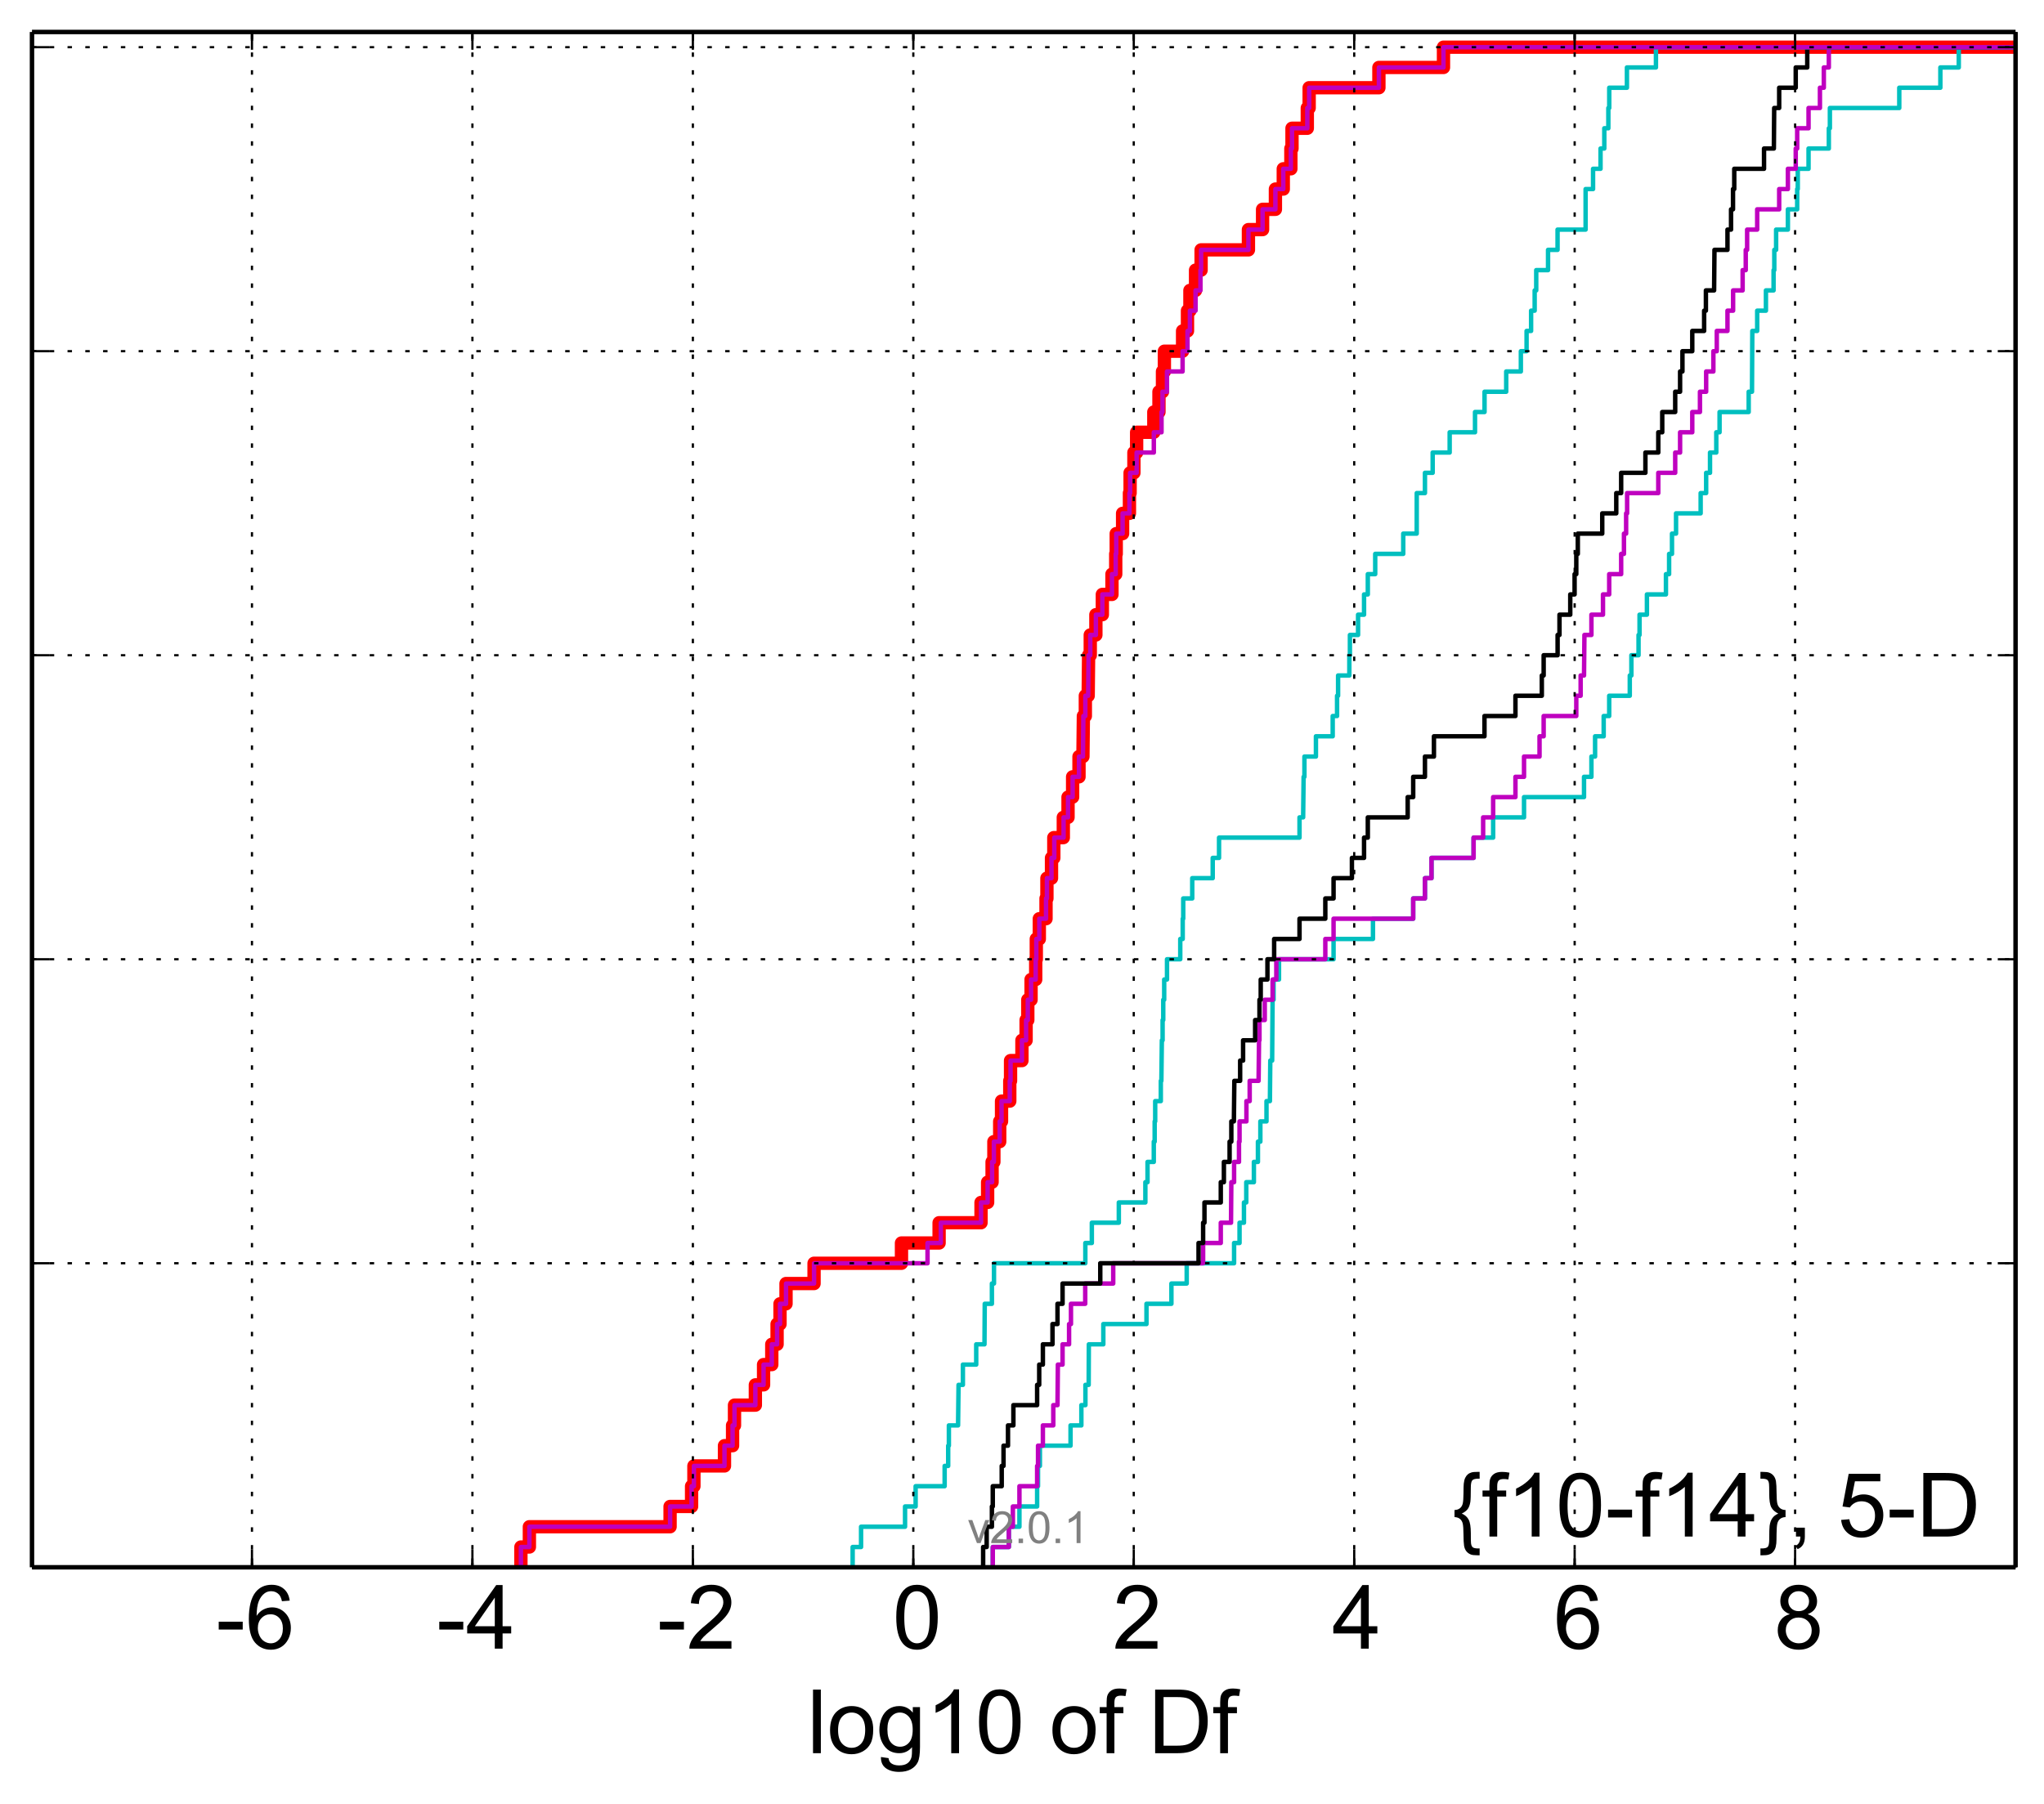<?xml version="1.0" encoding="utf-8" standalone="no"?>
<!DOCTYPE svg PUBLIC "-//W3C//DTD SVG 1.1//EN"
  "http://www.w3.org/Graphics/SVG/1.1/DTD/svg11.dtd">
<!-- Created with matplotlib (http://matplotlib.org/) -->
<svg height="406pt" version="1.1" viewBox="0 0 460 406" width="460pt" xmlns="http://www.w3.org/2000/svg" xmlns:xlink="http://www.w3.org/1999/xlink">
 <defs>
  <style type="text/css">
*{stroke-linecap:butt;stroke-linejoin:round;}
  </style>
 </defs>
 <g id="figure_1">
  <g id="patch_1">
   <path d="
M0 406.059
L460.8 406.059
L460.8 0
L0 0
z
" style="fill:#ffffff;"/>
  </g>
  <g id="axes_1">
   <g id="patch_2">
    <path d="
M7.2 352.8
L453.6 352.8
L453.6 7.2
L7.2 7.2
z
" style="fill:#ffffff;"/>
   </g>
   <g id="line2d_1">
    <path clip-path="url(#p5bee155178)" d="
M117.23 352.8
L117.23 348.238
L119.136 348.238
L119.136 343.675
L150.801 343.675
L150.801 339.113
L155.64 339.113
L155.64 334.55
L156.166 334.55
L156.166 329.988
L163.044 329.988
L163.044 325.426
L164.865 325.426
L164.865 320.863
L165.299 320.863
L165.299 316.301
L169.994 316.301
L169.994 311.739
L171.841 311.739
L171.841 307.176
L173.688 307.176
L173.688 302.614
L174.882 302.614
L174.882 298.051
L175.542 298.051
L175.542 293.489
L176.894 293.489
L176.894 288.927
L183.202 288.927
L183.202 284.364
L202.878 284.364
L202.878 279.802
L211.345 279.802
L211.345 275.24
L220.778 275.24
L220.778 270.677
L222.265 270.677
L222.265 266.115
L223.268 266.115
L223.268 261.552
L223.672 261.552
L223.672 256.99
L224.983 256.99
L224.983 252.428
L225.394 252.428
L225.394 247.865
L227.249 247.865
L227.249 243.303
L227.424 243.303
L227.424 238.741
L229.984 238.741
L229.984 234.178
L230.922 234.178
L230.922 229.616
L231.305 229.616
L231.305 225.053
L232.039 225.053
L232.039 220.491
L233.084 220.491
L233.084 215.929
L233.218 215.929
L233.218 211.366
L233.897 211.366
L233.897 206.804
L235.406 206.804
L235.406 202.242
L235.609 202.242
L235.609 197.679
L236.64 197.679
L236.64 193.117
L237.16 193.117
L237.16 188.554
L239.297 188.554
L239.297 183.992
L240.359 183.992
L240.359 179.43
L241.392 179.43
L241.392 174.867
L242.828 174.867
L242.828 170.305
L243.713 170.305
L243.814 161.18
L244.255 161.18
L244.255 156.618
L244.894 156.618
L244.988 147.493
L245.362 147.493
L245.362 142.931
L246.627 142.931
L246.627 138.368
L248.08 138.368
L248.08 133.806
L250.247 133.806
L250.247 129.244
L251.092 129.244
L251.092 124.681
L251.205 124.681
L251.205 120.119
L252.64 120.119
L252.64 115.556
L254.179 115.556
L254.179 110.994
L254.328 110.994
L254.328 106.432
L255.186 106.432
L255.186 101.869
L255.797 101.869
L255.797 97.307
L259.667 97.307
L259.667 92.745
L260.824 92.745
L260.824 88.182
L261.617 88.182
L261.617 83.62
L262.042 83.62
L262.042 79.057
L266.14 79.057
L266.14 74.495
L267.242 74.495
L267.242 69.933
L267.791 69.933
L267.791 65.37
L269.057 65.37
L269.057 60.808
L270.306 60.808
L270.306 56.245
L280.958 56.245
L280.958 51.683
L284.143 51.683
L284.143 47.121
L287.03 47.121
L287.03 42.558
L288.801 42.558
L288.801 37.996
L290.509 37.996
L290.509 33.434
L290.763 33.434
L290.763 28.871
L294.208 28.871
L294.208 24.309
L294.624 24.309
L294.624 19.747
L310.321 19.747
L310.321 15.184
L324.855 15.184
L324.855 10.622
L324.855 10.622
L453.6 10.622
L453.6 10.622" style="fill:none;stroke:#ff0000;stroke-linecap:square;stroke-width:3.0;"/>
   </g>
   <g id="line2d_2">
    <path clip-path="url(#p5bee155178)" d="
M223.423 352.8
L223.423 348.238
L227.036 348.238
L227.036 343.675
L229.423 343.675
L229.423 339.113
L233.404 339.113
L233.404 334.55
L233.607 334.55
L233.607 329.988
L234.031 329.988
L234.031 325.426
L240.924 325.426
L240.924 320.863
L243.361 320.863
L243.361 316.301
L244.274 316.301
L244.274 311.739
L245.005 311.739
L245.04 302.614
L248.302 302.614
L248.302 298.051
L258.015 298.051
L258.015 293.489
L263.626 293.489
L263.626 288.927
L267.067 288.927
L267.067 284.364
L277.73 284.364
L277.73 279.802
L278.959 279.802
L278.959 275.24
L279.95 275.24
L279.95 270.677
L280.471 270.677
L280.471 266.115
L282.186 266.115
L282.186 261.552
L283.097 261.552
L283.097 256.99
L283.643 256.99
L283.643 252.428
L285.023 252.428
L285.023 247.865
L285.791 247.865
L285.876 238.741
L286.295 238.741
L286.397 225.053
L286.616 225.053
L286.616 220.491
L287.838 220.491
L287.838 215.929
L300.118 215.929
L300.118 211.366
L308.984 211.366
L308.984 206.804
L318.04 206.804
L318.04 202.242
L320.683 202.242
L320.683 197.679
L322.157 197.679
L322.157 193.117
L331.63 193.117
L331.63 188.554
L336.033 188.554
L336.033 183.992
L342.981 183.992
L342.981 179.43
L356.483 179.43
L356.483 174.867
L358.148 174.867
L358.148 170.305
L358.972 170.305
L358.972 165.743
L360.908 165.743
L360.908 161.18
L362.148 161.18
L362.148 156.618
L366.781 156.618
L366.781 152.055
L367.141 152.055
L367.141 147.493
L368.753 147.493
L368.753 142.931
L368.978 142.931
L368.978 138.368
L370.638 138.368
L370.638 133.806
L374.918 133.806
L374.918 129.244
L375.631 129.244
L375.631 124.681
L376.281 124.681
L376.281 120.119
L377.192 120.119
L377.192 115.556
L382.73 115.556
L382.73 110.994
L383.969 110.994
L383.969 106.432
L384.838 106.432
L384.838 101.869
L386.247 101.869
L386.247 97.307
L386.988 97.307
L386.988 92.745
L393.541 92.745
L393.541 88.182
L394.285 88.182
L394.357 74.495
L395.453 74.495
L395.453 69.933
L397.42 69.933
L397.42 65.37
L399.141 65.37
L399.141 60.808
L399.304 60.808
L399.304 56.245
L399.713 56.245
L399.713 51.683
L402.364 51.683
L402.364 47.121
L404.454 47.121
L404.454 42.558
L404.585 42.558
L404.585 37.996
L407.011 37.996
L407.011 33.434
L411.578 33.434
L411.578 28.871
L411.813 28.871
L411.813 24.309
L427.429 24.309
L427.429 19.747
L436.677 19.747
L436.677 15.184
L440.82 15.184
L440.82 10.622
L440.82 10.622
L453.6 10.622
L453.6 10.622" style="fill:none;stroke:#00bfbf;stroke-linecap:square;"/>
   </g>
   <g id="line2d_3">
    <path clip-path="url(#p5bee155178)" d="
M223.423 352.8
L223.423 348.238
L227.036 348.238
L227.036 343.675
L227.947 343.675
L227.947 339.113
L229.423 339.113
L229.423 334.55
L233.404 334.55
L233.404 329.988
L233.607 329.988
L233.607 325.426
L234.699 325.426
L234.699 320.863
L237.04 320.863
L237.04 316.301
L237.988 316.301
L238.072 307.176
L239.129 307.176
L239.129 302.614
L240.594 302.614
L240.594 298.051
L241.02 298.051
L241.02 293.489
L244.229 293.489
L244.229 288.927
L250.529 288.927
L250.529 284.364
L270.762 284.364
L270.762 279.802
L274.736 279.802
L274.736 275.24
L277.038 275.24
L277.11 266.115
L277.73 266.115
L277.73 261.552
L278.833 261.552
L278.833 256.99
L278.959 256.99
L278.959 252.428
L280.506 252.428
L280.506 247.865
L281.24 247.865
L281.24 243.303
L283.241 243.303
L283.344 234.178
L283.444 234.178
L283.444 229.616
L284.633 229.616
L284.633 225.053
L286.397 225.053
L286.397 220.491
L287.236 220.491
L287.236 215.929
L298.262 215.929
L298.262 211.366
L300.118 211.366
L300.118 206.804
L318.04 206.804
L318.04 202.242
L320.683 202.242
L320.683 197.679
L322.157 197.679
L322.157 193.117
L331.63 193.117
L331.63 188.554
L333.779 188.554
L333.779 183.992
L336.033 183.992
L336.033 179.43
L341.049 179.43
L341.049 174.867
L342.981 174.867
L342.981 170.305
L346.471 170.305
L346.471 165.743
L347.398 165.743
L347.398 161.18
L354.743 161.18
L354.743 156.618
L355.72 156.618
L355.72 152.055
L356.483 152.055
L356.574 142.931
L358.148 142.931
L358.148 138.368
L360.749 138.368
L360.749 133.806
L362.148 133.806
L362.148 129.244
L364.842 129.244
L364.842 124.681
L365.469 124.681
L365.469 120.119
L365.957 120.119
L365.957 115.556
L366.181 115.556
L366.181 110.994
L373.196 110.994
L373.196 106.432
L377.004 106.432
L377.004 101.869
L378.102 101.869
L378.102 97.307
L380.845 97.307
L380.845 92.745
L382.571 92.745
L382.571 88.182
L383.969 88.182
L383.969 83.62
L385.595 83.62
L385.595 79.057
L386.361 79.057
L386.361 74.495
L388.767 74.495
L388.767 69.933
L390.034 69.933
L390.034 65.37
L392.178 65.37
L392.178 60.808
L392.878 60.808
L392.878 56.245
L393.189 56.245
L393.189 51.683
L395.453 51.683
L395.453 47.121
L400.403 47.121
L400.403 42.558
L402.364 42.558
L402.364 37.996
L404.128 37.996
L404.128 33.434
L404.454 33.434
L404.454 28.871
L407.011 28.871
L407.011 24.309
L409.573 24.309
L409.573 19.747
L410.449 19.747
L410.449 15.184
L411.578 15.184
L411.578 10.622
L411.578 10.622
L453.6 10.622
L453.6 10.622" style="fill:none;stroke:#bf00bf;stroke-linecap:square;"/>
   </g>
   <g id="line2d_4">
    <path clip-path="url(#p5bee155178)" d="
M221.255 352.8
L221.255 348.238
L222.047 348.238
L222.047 343.675
L223.226 343.675
L223.226 339.113
L223.423 339.113
L223.423 334.55
L225.437 334.55
L225.437 329.988
L225.842 329.988
L225.842 325.426
L226.848 325.426
L226.848 320.863
L228.063 320.863
L228.063 316.301
L233.404 316.301
L233.404 311.739
L233.873 311.739
L233.873 307.176
L234.699 307.176
L234.699 302.614
L236.862 302.614
L236.862 298.051
L237.988 298.051
L237.988 293.489
L239.129 293.489
L239.129 288.927
L247.615 288.927
L247.615 284.364
L269.731 284.364
L269.731 279.802
L270.762 279.802
L270.762 275.24
L271.063 275.24
L271.063 270.677
L274.736 270.677
L274.736 266.115
L275.435 266.115
L275.435 261.552
L276.72 261.552
L276.72 256.99
L277.11 256.99
L277.11 252.428
L277.683 252.428
L277.788 243.303
L279.093 243.303
L279.093 238.741
L279.757 238.741
L279.757 234.178
L282.468 234.178
L282.468 229.616
L283.444 229.616
L283.444 225.053
L283.723 225.053
L283.723 220.491
L285.235 220.491
L285.235 215.929
L286.745 215.929
L286.745 211.366
L292.455 211.366
L292.455 206.804
L298.262 206.804
L298.262 202.242
L300.118 202.242
L300.118 197.679
L304.247 197.679
L304.247 193.117
L306.979 193.117
L306.979 188.554
L307.825 188.554
L307.825 183.992
L316.8 183.992
L316.8 179.43
L318.04 179.43
L318.04 174.867
L320.683 174.867
L320.683 170.305
L322.706 170.305
L322.706 165.743
L334.08 165.743
L334.08 161.18
L341.049 161.18
L341.049 156.618
L346.984 156.618
L346.984 152.055
L347.398 152.055
L347.398 147.493
L350.537 147.493
L350.537 142.931
L350.962 142.931
L350.962 138.368
L353.385 138.368
L353.385 133.806
L354.36 133.806
L354.36 129.244
L354.743 129.244
L354.743 124.681
L355.083 124.681
L355.083 120.119
L360.585 120.119
L360.585 115.556
L363.739 115.556
L363.739 110.994
L364.842 110.994
L364.842 106.432
L370.297 106.432
L370.297 101.869
L373.196 101.869
L373.196 97.307
L374.086 97.307
L374.086 92.745
L377.004 92.745
L377.004 88.182
L378.102 88.182
L378.102 83.62
L378.632 83.62
L378.632 79.057
L380.845 79.057
L380.845 74.495
L383.514 74.495
L383.514 69.933
L383.911 69.933
L383.911 65.37
L385.758 65.37
L385.839 56.245
L388.767 56.245
L388.767 51.683
L389.57 51.683
L389.57 47.121
L390.012 47.121
L390.012 42.558
L390.292 42.558
L390.292 37.996
L396.992 37.996
L396.992 33.434
L399.206 33.434
L399.281 24.309
L400.403 24.309
L400.403 19.747
L404.128 19.747
L404.128 15.184
L406.721 15.184
L406.721 10.622
L406.721 10.622
L453.6 10.622
L453.6 10.622" style="fill:none;stroke:#000000;stroke-linecap:square;"/>
   </g>
   <g id="line2d_5">
    <path clip-path="url(#p5bee155178)" d="
M191.887 352.8
L191.887 348.238
L193.781 348.238
L193.781 343.675
L203.681 343.675
L203.681 339.113
L206.059 339.113
L206.059 334.55
L212.592 334.55
L212.592 329.988
L213.389 329.988
L213.389 325.426
L213.546 325.426
L213.546 320.863
L215.611 320.863
L215.721 311.739
L216.698 311.739
L216.698 307.176
L219.697 307.176
L219.697 302.614
L221.558 302.614
L221.615 293.489
L223.226 293.489
L223.226 288.927
L223.697 288.927
L223.697 284.364
L244.255 284.364
L244.255 279.802
L245.716 279.802
L245.716 275.24
L251.79 275.24
L251.79 270.677
L257.764 270.677
L257.764 266.115
L258.249 266.115
L258.249 261.552
L259.658 261.552
L259.658 256.99
L259.857 256.99
L259.857 252.428
L259.976 252.428
L259.976 247.865
L261.241 247.865
L261.241 243.303
L261.365 243.303
L261.473 234.178
L261.643 234.178
L261.643 229.616
L261.789 229.616
L261.789 225.053
L262.001 225.053
L262.001 220.491
L262.634 220.491
L262.634 215.929
L265.616 215.929
L265.616 211.366
L266.168 211.366
L266.168 206.804
L266.285 206.804
L266.285 202.242
L268.313 202.242
L268.313 197.679
L272.921 197.679
L272.921 193.117
L274.344 193.117
L274.344 188.554
L292.455 188.554
L292.455 183.992
L293.271 183.992
L293.377 174.867
L293.56 174.867
L293.56 170.305
L296.149 170.305
L296.149 165.743
L299.923 165.743
L299.923 161.18
L300.905 161.18
L300.905 156.618
L301.137 156.618
L301.137 152.055
L303.667 152.055
L303.667 147.493
L303.794 147.493
L303.794 142.931
L305.633 142.931
L305.633 138.368
L306.979 138.368
L306.979 133.806
L307.825 133.806
L307.825 129.244
L309.491 129.244
L309.491 124.681
L315.799 124.681
L315.799 120.119
L318.829 120.119
L318.838 110.994
L320.683 110.994
L320.683 106.432
L322.422 106.432
L322.422 101.869
L326.247 101.869
L326.247 97.307
L331.949 97.307
L331.949 92.745
L334.096 92.745
L334.096 88.182
L338.971 88.182
L338.971 83.62
L342.267 83.62
L342.267 79.057
L343.555 79.057
L343.555 74.495
L344.572 74.495
L344.572 69.933
L345.375 69.933
L345.375 65.37
L345.727 65.37
L345.727 60.808
L348.387 60.808
L348.387 56.245
L350.527 56.245
L350.527 51.683
L356.839 51.683
L356.84 42.558
L358.516 42.558
L358.516 37.996
L360.2 37.996
L360.2 33.434
L361.045 33.434
L361.045 28.871
L361.956 28.871
L361.956 24.309
L362.159 24.309
L362.159 19.747
L366.137 19.747
L366.137 15.184
L372.669 15.184
L372.669 10.622
L372.669 10.622
L453.6 10.622
L453.6 10.622" style="fill:none;stroke:#00bfbf;stroke-linecap:square;"/>
   </g>
   <g id="line2d_6">
    <path clip-path="url(#p5bee155178)" d="
M117.23 352.8
L117.23 348.238
L119.136 348.238
L119.136 343.675
L150.801 343.675
L150.801 339.113
L155.64 339.113
L155.64 334.55
L156.166 334.55
L156.166 329.988
L163.044 329.988
L163.044 325.426
L164.865 325.426
L164.865 320.863
L165.299 320.863
L165.299 316.301
L169.994 316.301
L169.994 311.739
L171.841 311.739
L171.841 307.176
L173.688 307.176
L173.688 302.614
L174.882 302.614
L174.882 298.051
L175.542 298.051
L175.542 293.489
L176.894 293.489
L176.894 288.927
L183.202 288.927
L183.202 284.364
L208.739 284.364
L208.739 279.802
L211.734 279.802
L211.734 275.24
L220.778 275.24
L220.778 270.677
L222.265 270.677
L222.265 266.115
L223.268 266.115
L223.268 261.552
L223.672 261.552
L223.672 256.99
L224.983 256.99
L224.983 252.428
L225.394 252.428
L225.394 247.865
L227.249 247.865
L227.249 243.303
L227.424 243.303
L227.424 238.741
L229.984 238.741
L229.984 234.178
L230.922 234.178
L230.922 229.616
L231.305 229.616
L231.305 225.053
L232.039 225.053
L232.039 220.491
L233.084 220.491
L233.084 215.929
L233.218 215.929
L233.218 211.366
L233.897 211.366
L233.897 206.804
L235.406 206.804
L235.406 202.242
L235.609 202.242
L235.609 197.679
L236.64 197.679
L236.64 193.117
L237.265 193.117
L237.265 188.554
L239.359 188.554
L239.359 183.992
L240.359 183.992
L240.359 179.43
L241.392 179.43
L241.392 174.867
L242.828 174.867
L242.828 170.305
L243.713 170.305
L243.814 161.18
L244.255 161.18
L244.255 156.618
L244.894 156.618
L244.988 147.493
L245.362 147.493
L245.362 142.931
L246.627 142.931
L246.627 138.368
L248.08 138.368
L248.08 133.806
L250.247 133.806
L250.247 129.244
L251.092 129.244
L251.092 124.681
L251.205 124.681
L251.205 120.119
L252.64 120.119
L252.64 115.556
L254.179 115.556
L254.179 110.994
L254.328 110.994
L254.328 106.432
L255.797 106.432
L255.797 101.869
L259.667 101.869
L259.667 97.307
L261.399 97.307
L261.399 92.745
L261.617 92.745
L261.617 88.182
L262.625 88.182
L262.625 83.62
L266.14 83.62
L266.14 79.057
L267.242 79.057
L267.242 74.495
L267.791 74.495
L267.791 69.933
L269.057 69.933
L269.057 65.37
L270.158 65.37
L270.158 60.808
L270.306 60.808
L270.306 56.245
L280.958 56.245
L280.958 51.683
L284.143 51.683
L284.143 47.121
L287.03 47.121
L287.03 42.558
L288.801 42.558
L288.801 37.996
L290.509 37.996
L290.509 33.434
L290.763 33.434
L290.763 28.871
L294.208 28.871
L294.208 24.309
L294.624 24.309
L294.624 19.747
L310.321 19.747
L310.321 15.184
L324.855 15.184
L324.855 10.622
L324.855 10.622
L453.6 10.622
L453.6 10.622" style="fill:none;stroke:#bf00bf;stroke-linecap:square;"/>
   </g>
   <g id="matplotlib.axis_1">
    <g id="xtick_1"/>
    <g id="xtick_2">
     <g id="line2d_7">
      <path clip-path="url(#p5bee155178)" d="
M56.705 352.8
L56.705 7.2" style="fill:none;stroke:#000000;stroke-dasharray:1,3;stroke-dashoffset:0.0;stroke-width:0.5;"/>
     </g>
     <g id="line2d_8">
      <defs>
       <path d="
M0 0
L0 -4" id="m93b0483c22" style="stroke:#000000;stroke-width:0.5;"/>
      </defs>
      <g>
       <use style="stroke:#000000;stroke-width:0.5;" x="56.705" xlink:href="#m93b0483c22" y="352.8"/>
      </g>
     </g>
     <g id="line2d_9">
      <defs>
       <path d="
M0 0
L0 4" id="m741efc42ff" style="stroke:#000000;stroke-width:0.5;"/>
      </defs>
      <g>
       <use style="stroke:#000000;stroke-width:0.5;" x="56.705" xlink:href="#m741efc42ff" y="7.2"/>
      </g>
     </g>
     <g id="text_1">
      <!-- -6 -->
      <defs>
       <path d="
M3.172 21.484
L3.172 30.328
L30.172 30.328
L30.172 21.484
z
" id="ArialMT-2d"/>
       <path d="
M49.75 54.047
L41.016 53.375
Q39.844 58.547 37.703 60.891
Q34.125 64.656 28.906 64.656
Q24.703 64.656 21.531 62.312
Q17.391 59.281 14.984 53.469
Q12.594 47.656 12.5 36.922
Q15.672 41.75 20.266 44.094
Q24.859 46.438 29.891 46.438
Q38.672 46.438 44.844 39.969
Q51.031 33.5 51.031 23.25
Q51.031 16.5 48.125 10.719
Q45.219 4.938 40.141 1.859
Q35.062 -1.219 28.609 -1.219
Q17.625 -1.219 10.688 6.859
Q3.766 14.938 3.766 33.5
Q3.766 54.25 11.422 63.672
Q18.109 71.875 29.438 71.875
Q37.891 71.875 43.281 67.141
Q48.688 62.406 49.75 54.047
M13.875 23.188
Q13.875 18.656 15.797 14.5
Q17.719 10.359 21.188 8.172
Q24.656 6 28.469 6
Q34.031 6 38.031 10.484
Q42.047 14.984 42.047 22.703
Q42.047 30.125 38.078 34.391
Q34.125 38.672 28.125 38.672
Q22.172 38.672 18.016 34.391
Q13.875 30.125 13.875 23.188" id="ArialMT-36"/>
      </defs>
      <g transform="translate(48.589 371.116)scale(0.2 -0.2)">
       <use xlink:href="#ArialMT-2d"/>
       <use x="33.301" xlink:href="#ArialMT-36"/>
      </g>
     </g>
    </g>
    <g id="xtick_3">
     <g id="line2d_10">
      <path clip-path="url(#p5bee155178)" d="
M106.317 352.8
L106.317 7.2" style="fill:none;stroke:#000000;stroke-dasharray:1,3;stroke-dashoffset:0.0;stroke-width:0.5;"/>
     </g>
     <g id="line2d_11">
      <g>
       <use style="stroke:#000000;stroke-width:0.5;" x="106.317" xlink:href="#m93b0483c22" y="352.8"/>
      </g>
     </g>
     <g id="line2d_12">
      <g>
       <use style="stroke:#000000;stroke-width:0.5;" x="106.317" xlink:href="#m741efc42ff" y="7.2"/>
      </g>
     </g>
     <g id="text_2">
      <!-- -4 -->
      <defs>
       <path d="
M32.328 0
L32.328 17.141
L1.266 17.141
L1.266 25.203
L33.938 71.578
L41.109 71.578
L41.109 25.203
L50.781 25.203
L50.781 17.141
L41.109 17.141
L41.109 0
z

M32.328 25.203
L32.328 57.469
L9.906 25.203
z
" id="ArialMT-34"/>
      </defs>
      <g transform="translate(98.226 371.116)scale(0.2 -0.2)">
       <use xlink:href="#ArialMT-2d"/>
       <use x="33.301" xlink:href="#ArialMT-34"/>
      </g>
     </g>
    </g>
    <g id="xtick_4">
     <g id="line2d_13">
      <path clip-path="url(#p5bee155178)" d="
M155.929 352.8
L155.929 7.2" style="fill:none;stroke:#000000;stroke-dasharray:1,3;stroke-dashoffset:0.0;stroke-width:0.5;"/>
     </g>
     <g id="line2d_14">
      <g>
       <use style="stroke:#000000;stroke-width:0.5;" x="155.929" xlink:href="#m93b0483c22" y="352.8"/>
      </g>
     </g>
     <g id="line2d_15">
      <g>
       <use style="stroke:#000000;stroke-width:0.5;" x="155.929" xlink:href="#m741efc42ff" y="7.2"/>
      </g>
     </g>
     <g id="text_3">
      <!-- -2 -->
      <defs>
       <path d="
M50.344 8.453
L50.344 0
L3.031 0
Q2.938 3.172 4.047 6.109
Q5.859 10.938 9.828 15.625
Q13.812 20.312 21.344 26.469
Q33.016 36.031 37.109 41.625
Q41.219 47.219 41.219 52.203
Q41.219 57.422 37.469 61
Q33.734 64.594 27.734 64.594
Q21.391 64.594 17.578 60.781
Q13.766 56.984 13.719 50.25
L4.688 51.172
Q5.609 61.281 11.656 66.578
Q17.719 71.875 27.938 71.875
Q38.234 71.875 44.234 66.156
Q50.25 60.453 50.25 52
Q50.25 47.703 48.484 43.547
Q46.734 39.406 42.656 34.812
Q38.578 30.219 29.109 22.219
Q21.188 15.578 18.938 13.203
Q16.703 10.844 15.234 8.453
z
" id="ArialMT-32"/>
      </defs>
      <g transform="translate(147.882 371.116)scale(0.2 -0.2)">
       <use xlink:href="#ArialMT-2d"/>
       <use x="33.301" xlink:href="#ArialMT-32"/>
      </g>
     </g>
    </g>
    <g id="xtick_5">
     <g id="line2d_16">
      <path clip-path="url(#p5bee155178)" d="
M205.54 352.8
L205.54 7.2" style="fill:none;stroke:#000000;stroke-dasharray:1,3;stroke-dashoffset:0.0;stroke-width:0.5;"/>
     </g>
     <g id="line2d_17">
      <g>
       <use style="stroke:#000000;stroke-width:0.5;" x="205.54" xlink:href="#m93b0483c22" y="352.8"/>
      </g>
     </g>
     <g id="line2d_18">
      <g>
       <use style="stroke:#000000;stroke-width:0.5;" x="205.54" xlink:href="#m741efc42ff" y="7.2"/>
      </g>
     </g>
     <g id="text_4">
      <!-- 0 -->
      <defs>
       <path d="
M4.156 35.297
Q4.156 48 6.766 55.734
Q9.375 63.484 14.516 67.672
Q19.672 71.875 27.484 71.875
Q33.25 71.875 37.594 69.547
Q41.938 67.234 44.766 62.859
Q47.609 58.5 49.219 52.219
Q50.828 45.953 50.828 35.297
Q50.828 22.703 48.234 14.969
Q45.656 7.234 40.5 3
Q35.359 -1.219 27.484 -1.219
Q17.141 -1.219 11.234 6.203
Q4.156 15.141 4.156 35.297
M13.188 35.297
Q13.188 17.672 17.312 11.828
Q21.438 6 27.484 6
Q33.547 6 37.672 11.859
Q41.797 17.719 41.797 35.297
Q41.797 52.984 37.672 58.781
Q33.547 64.594 27.391 64.594
Q21.344 64.594 17.719 59.469
Q13.188 52.938 13.188 35.297" id="ArialMT-30"/>
      </defs>
      <g transform="translate(200.873 371.116)scale(0.2 -0.2)">
       <use xlink:href="#ArialMT-30"/>
      </g>
     </g>
    </g>
    <g id="xtick_6">
     <g id="line2d_19">
      <path clip-path="url(#p5bee155178)" d="
M255.152 352.8
L255.152 7.2" style="fill:none;stroke:#000000;stroke-dasharray:1,3;stroke-dashoffset:0.0;stroke-width:0.5;"/>
     </g>
     <g id="line2d_20">
      <g>
       <use style="stroke:#000000;stroke-width:0.5;" x="255.152" xlink:href="#m93b0483c22" y="352.8"/>
      </g>
     </g>
     <g id="line2d_21">
      <g>
       <use style="stroke:#000000;stroke-width:0.5;" x="255.152" xlink:href="#m741efc42ff" y="7.2"/>
      </g>
     </g>
     <g id="text_5">
      <!-- 2 -->
      <g transform="translate(250.412 371.116)scale(0.2 -0.2)">
       <use xlink:href="#ArialMT-32"/>
      </g>
     </g>
    </g>
    <g id="xtick_7">
     <g id="line2d_22">
      <path clip-path="url(#p5bee155178)" d="
M304.764 352.8
L304.764 7.2" style="fill:none;stroke:#000000;stroke-dasharray:1,3;stroke-dashoffset:0.0;stroke-width:0.5;"/>
     </g>
     <g id="line2d_23">
      <g>
       <use style="stroke:#000000;stroke-width:0.5;" x="304.764" xlink:href="#m93b0483c22" y="352.8"/>
      </g>
     </g>
     <g id="line2d_24">
      <g>
       <use style="stroke:#000000;stroke-width:0.5;" x="304.764" xlink:href="#m741efc42ff" y="7.2"/>
      </g>
     </g>
     <g id="text_6">
      <!-- 4 -->
      <g transform="translate(299.813 371.116)scale(0.2 -0.2)">
       <use xlink:href="#ArialMT-34"/>
      </g>
     </g>
    </g>
    <g id="xtick_8">
     <g id="line2d_25">
      <path clip-path="url(#p5bee155178)" d="
M354.376 352.8
L354.376 7.2" style="fill:none;stroke:#000000;stroke-dasharray:1,3;stroke-dashoffset:0.0;stroke-width:0.5;"/>
     </g>
     <g id="line2d_26">
      <g>
       <use style="stroke:#000000;stroke-width:0.5;" x="354.376" xlink:href="#m93b0483c22" y="352.8"/>
      </g>
     </g>
     <g id="line2d_27">
      <g>
       <use style="stroke:#000000;stroke-width:0.5;" x="354.376" xlink:href="#m741efc42ff" y="7.2"/>
      </g>
     </g>
     <g id="text_7">
      <!-- 6 -->
      <g transform="translate(349.65 371.116)scale(0.2 -0.2)">
       <use xlink:href="#ArialMT-36"/>
      </g>
     </g>
    </g>
    <g id="xtick_9">
     <g id="line2d_28">
      <path clip-path="url(#p5bee155178)" d="
M403.988 352.8
L403.988 7.2" style="fill:none;stroke:#000000;stroke-dasharray:1,3;stroke-dashoffset:0.0;stroke-width:0.5;"/>
     </g>
     <g id="line2d_29">
      <g>
       <use style="stroke:#000000;stroke-width:0.5;" x="403.988" xlink:href="#m93b0483c22" y="352.8"/>
      </g>
     </g>
     <g id="line2d_30">
      <g>
       <use style="stroke:#000000;stroke-width:0.5;" x="403.988" xlink:href="#m741efc42ff" y="7.2"/>
      </g>
     </g>
     <g id="text_8">
      <!-- 8 -->
      <defs>
       <path d="
M17.672 38.812
Q12.203 40.828 9.562 44.531
Q6.938 48.25 6.938 53.422
Q6.938 61.234 12.547 66.547
Q18.172 71.875 27.484 71.875
Q36.859 71.875 42.578 66.422
Q48.297 60.984 48.297 53.172
Q48.297 48.188 45.672 44.5
Q43.062 40.828 37.75 38.812
Q44.344 36.672 47.781 31.875
Q51.219 27.094 51.219 20.453
Q51.219 11.281 44.719 5.031
Q38.234 -1.219 27.641 -1.219
Q17.047 -1.219 10.547 5.047
Q4.047 11.328 4.047 20.703
Q4.047 27.688 7.594 32.391
Q11.141 37.109 17.672 38.812
M15.922 53.719
Q15.922 48.641 19.188 45.406
Q22.469 42.188 27.688 42.188
Q32.766 42.188 36.016 45.375
Q39.266 48.578 39.266 53.219
Q39.266 58.062 35.906 61.359
Q32.562 64.656 27.594 64.656
Q22.562 64.656 19.234 61.422
Q15.922 58.203 15.922 53.719
M13.094 20.656
Q13.094 16.891 14.875 13.375
Q16.656 9.859 20.172 7.922
Q23.688 6 27.734 6
Q34.031 6 38.125 10.047
Q42.234 14.109 42.234 20.359
Q42.234 26.703 38.016 30.859
Q33.797 35.016 27.438 35.016
Q21.234 35.016 17.156 30.906
Q13.094 26.812 13.094 20.656" id="ArialMT-38"/>
      </defs>
      <g transform="translate(399.271 371.116)scale(0.2 -0.2)">
       <use xlink:href="#ArialMT-38"/>
      </g>
     </g>
    </g>
    <g id="xtick_10">
     <g id="line2d_31">
      <path clip-path="url(#p5bee155178)" d="
M453.6 352.8
L453.6 7.2" style="fill:none;stroke:#000000;stroke-dasharray:1,3;stroke-dashoffset:0.0;stroke-width:0.5;"/>
     </g>
     <g id="line2d_32">
      <g>
       <use style="stroke:#000000;stroke-width:0.5;" x="453.6" xlink:href="#m93b0483c22" y="352.8"/>
      </g>
     </g>
     <g id="line2d_33">
      <g>
       <use style="stroke:#000000;stroke-width:0.5;" x="453.6" xlink:href="#m741efc42ff" y="7.2"/>
      </g>
     </g>
    </g>
    <g id="xtick_11"/>
    <g id="xtick_12">
     <g id="line2d_34">
      <defs>
       <path d="
M0 0
L0 -2" id="m177f7580d0" style="stroke:#000000;stroke-width:0.5;"/>
      </defs>
      <g>
       <use style="stroke:#000000;stroke-width:0.5;" x="56.705" xlink:href="#m177f7580d0" y="352.8"/>
      </g>
     </g>
     <g id="line2d_35">
      <defs>
       <path d="
M0 0
L0 2" id="m5284c7e2a0" style="stroke:#000000;stroke-width:0.5;"/>
      </defs>
      <g>
       <use style="stroke:#000000;stroke-width:0.5;" x="56.705" xlink:href="#m5284c7e2a0" y="7.2"/>
      </g>
     </g>
    </g>
    <g id="xtick_13">
     <g id="line2d_36">
      <g>
       <use style="stroke:#000000;stroke-width:0.5;" x="106.317" xlink:href="#m177f7580d0" y="352.8"/>
      </g>
     </g>
     <g id="line2d_37">
      <g>
       <use style="stroke:#000000;stroke-width:0.5;" x="106.317" xlink:href="#m5284c7e2a0" y="7.2"/>
      </g>
     </g>
    </g>
    <g id="xtick_14">
     <g id="line2d_38">
      <g>
       <use style="stroke:#000000;stroke-width:0.5;" x="155.929" xlink:href="#m177f7580d0" y="352.8"/>
      </g>
     </g>
     <g id="line2d_39">
      <g>
       <use style="stroke:#000000;stroke-width:0.5;" x="155.929" xlink:href="#m5284c7e2a0" y="7.2"/>
      </g>
     </g>
    </g>
    <g id="xtick_15">
     <g id="line2d_40">
      <g>
       <use style="stroke:#000000;stroke-width:0.5;" x="205.54" xlink:href="#m177f7580d0" y="352.8"/>
      </g>
     </g>
     <g id="line2d_41">
      <g>
       <use style="stroke:#000000;stroke-width:0.5;" x="205.54" xlink:href="#m5284c7e2a0" y="7.2"/>
      </g>
     </g>
    </g>
    <g id="xtick_16">
     <g id="line2d_42">
      <g>
       <use style="stroke:#000000;stroke-width:0.5;" x="255.152" xlink:href="#m177f7580d0" y="352.8"/>
      </g>
     </g>
     <g id="line2d_43">
      <g>
       <use style="stroke:#000000;stroke-width:0.5;" x="255.152" xlink:href="#m5284c7e2a0" y="7.2"/>
      </g>
     </g>
    </g>
    <g id="xtick_17">
     <g id="line2d_44">
      <g>
       <use style="stroke:#000000;stroke-width:0.5;" x="304.764" xlink:href="#m177f7580d0" y="352.8"/>
      </g>
     </g>
     <g id="line2d_45">
      <g>
       <use style="stroke:#000000;stroke-width:0.5;" x="304.764" xlink:href="#m5284c7e2a0" y="7.2"/>
      </g>
     </g>
    </g>
    <g id="xtick_18">
     <g id="line2d_46">
      <g>
       <use style="stroke:#000000;stroke-width:0.5;" x="354.376" xlink:href="#m177f7580d0" y="352.8"/>
      </g>
     </g>
     <g id="line2d_47">
      <g>
       <use style="stroke:#000000;stroke-width:0.5;" x="354.376" xlink:href="#m5284c7e2a0" y="7.2"/>
      </g>
     </g>
    </g>
    <g id="xtick_19">
     <g id="line2d_48">
      <g>
       <use style="stroke:#000000;stroke-width:0.5;" x="403.988" xlink:href="#m177f7580d0" y="352.8"/>
      </g>
     </g>
     <g id="line2d_49">
      <g>
       <use style="stroke:#000000;stroke-width:0.5;" x="403.988" xlink:href="#m5284c7e2a0" y="7.2"/>
      </g>
     </g>
    </g>
    <g id="xtick_20">
     <g id="line2d_50">
      <g>
       <use style="stroke:#000000;stroke-width:0.5;" x="453.6" xlink:href="#m177f7580d0" y="352.8"/>
      </g>
     </g>
     <g id="line2d_51">
      <g>
       <use style="stroke:#000000;stroke-width:0.5;" x="453.6" xlink:href="#m5284c7e2a0" y="7.2"/>
      </g>
     </g>
    </g>
    <g id="text_9">
     <!-- log10 of Df -->
     <defs>
      <path d="
M4.984 -4.297
L13.531 -5.562
Q14.062 -9.516 16.5 -11.328
Q19.781 -13.766 25.438 -13.766
Q31.547 -13.766 34.859 -11.328
Q38.188 -8.891 39.359 -4.5
Q40.047 -1.812 39.984 6.781
Q34.234 0 25.641 0
Q14.938 0 9.078 7.719
Q3.219 15.438 3.219 26.219
Q3.219 33.641 5.906 39.906
Q8.594 46.188 13.688 49.609
Q18.797 53.031 25.688 53.031
Q34.859 53.031 40.828 45.609
L40.828 51.859
L48.922 51.859
L48.922 7.031
Q48.922 -5.078 46.453 -10.125
Q44 -15.188 38.641 -18.109
Q33.297 -21.047 25.484 -21.047
Q16.219 -21.047 10.5 -16.875
Q4.781 -12.703 4.984 -4.297
M12.25 26.859
Q12.25 16.656 16.297 11.969
Q20.359 7.281 26.469 7.281
Q32.516 7.281 36.609 11.938
Q40.719 16.609 40.719 26.562
Q40.719 36.078 36.5 40.906
Q32.281 45.75 26.312 45.75
Q20.453 45.75 16.344 40.984
Q12.25 36.234 12.25 26.859" id="ArialMT-67"/>
      <path d="
M8.688 0
L8.688 45.016
L0.922 45.016
L0.922 51.859
L8.688 51.859
L8.688 57.375
Q8.688 62.594 9.625 65.141
Q10.891 68.562 14.078 70.672
Q17.281 72.797 23.047 72.797
Q26.766 72.797 31.25 71.922
L29.938 64.266
Q27.203 64.75 24.75 64.75
Q20.75 64.75 19.094 63.031
Q17.438 61.328 17.438 56.641
L17.438 51.859
L27.547 51.859
L27.547 45.016
L17.438 45.016
L17.438 0
z
" id="ArialMT-66"/>
      <path d="
M7.719 0
L7.719 71.578
L32.375 71.578
Q40.719 71.578 45.125 70.562
Q51.266 69.141 55.609 65.438
Q61.281 60.641 64.078 53.188
Q66.891 45.75 66.891 36.188
Q66.891 28.031 64.984 21.734
Q63.094 15.438 60.109 11.297
Q57.125 7.172 53.578 4.797
Q50.047 2.438 45.047 1.219
Q40.047 0 33.547 0
z

M17.188 8.453
L32.469 8.453
Q39.547 8.453 43.578 9.766
Q47.609 11.078 50 13.484
Q53.375 16.844 55.25 22.531
Q57.125 28.219 57.125 36.328
Q57.125 47.562 53.438 53.594
Q49.75 59.625 44.484 61.672
Q40.672 63.141 32.234 63.141
L17.188 63.141
z
" id="ArialMT-44"/>
      <path d="
M6.391 0
L6.391 71.578
L15.188 71.578
L15.188 0
z
" id="ArialMT-6c"/>
      <path d="
M3.328 25.922
Q3.328 40.328 11.328 47.266
Q18.016 53.031 27.641 53.031
Q38.328 53.031 45.109 46.016
Q51.906 39.016 51.906 26.656
Q51.906 16.656 48.906 10.906
Q45.906 5.172 40.156 2
Q34.422 -1.172 27.641 -1.172
Q16.75 -1.172 10.031 5.812
Q3.328 12.797 3.328 25.922
M12.359 25.922
Q12.359 15.969 16.703 11.016
Q21.047 6.062 27.641 6.062
Q34.188 6.062 38.531 11.031
Q42.875 16.016 42.875 26.219
Q42.875 35.844 38.5 40.797
Q34.125 45.75 27.641 45.75
Q21.047 45.75 16.703 40.812
Q12.359 35.891 12.359 25.922" id="ArialMT-6f"/>
      <path d="
M37.25 0
L28.469 0
L28.469 56
Q25.297 52.984 20.141 49.953
Q14.984 46.922 10.891 45.406
L10.891 53.906
Q18.266 57.375 23.781 62.297
Q29.297 67.234 31.594 71.875
L37.25 71.875
z
" id="ArialMT-31"/>
      <path id="ArialMT-20"/>
     </defs>
     <g transform="translate(181.692 394.65)scale(0.2 -0.2)">
      <use xlink:href="#ArialMT-6c"/>
      <use x="22.217" xlink:href="#ArialMT-6f"/>
      <use x="77.832" xlink:href="#ArialMT-67"/>
      <use x="133.447" xlink:href="#ArialMT-31"/>
      <use x="189.062" xlink:href="#ArialMT-30"/>
      <use x="244.678" xlink:href="#ArialMT-20"/>
      <use x="272.461" xlink:href="#ArialMT-6f"/>
      <use x="328.076" xlink:href="#ArialMT-66"/>
      <use x="355.859" xlink:href="#ArialMT-20"/>
      <use x="383.643" xlink:href="#ArialMT-44"/>
      <use x="455.859" xlink:href="#ArialMT-66"/>
     </g>
    </g>
   </g>
   <g id="matplotlib.axis_2">
    <g id="ytick_1">
     <g id="line2d_52">
      <path clip-path="url(#p5bee155178)" d="
M7.2 352.8
L453.6 352.8" style="fill:none;stroke:#000000;stroke-dasharray:1,3;stroke-dashoffset:0.0;stroke-width:0.5;"/>
     </g>
     <g id="line2d_53">
      <defs>
       <path d="
M0 0
L4 0" id="m728421d6d4" style="stroke:#000000;stroke-width:0.5;"/>
      </defs>
      <g>
       <use style="stroke:#000000;stroke-width:0.5;" x="7.2" xlink:href="#m728421d6d4" y="352.8"/>
      </g>
     </g>
     <g id="line2d_54">
      <defs>
       <path d="
M0 0
L-4 0" id="mcb0005524f" style="stroke:#000000;stroke-width:0.5;"/>
      </defs>
      <g>
       <use style="stroke:#000000;stroke-width:0.5;" x="453.6" xlink:href="#mcb0005524f" y="352.8"/>
      </g>
     </g>
    </g>
    <g id="ytick_2">
     <g id="line2d_55">
      <path clip-path="url(#p5bee155178)" d="
M7.2 284.364
L453.6 284.364" style="fill:none;stroke:#000000;stroke-dasharray:1,3;stroke-dashoffset:0.0;stroke-width:0.5;"/>
     </g>
     <g id="line2d_56">
      <g>
       <use style="stroke:#000000;stroke-width:0.5;" x="7.2" xlink:href="#m728421d6d4" y="284.364"/>
      </g>
     </g>
     <g id="line2d_57">
      <g>
       <use style="stroke:#000000;stroke-width:0.5;" x="453.6" xlink:href="#mcb0005524f" y="284.364"/>
      </g>
     </g>
    </g>
    <g id="ytick_3">
     <g id="line2d_58">
      <path clip-path="url(#p5bee155178)" d="
M7.2 215.929
L453.6 215.929" style="fill:none;stroke:#000000;stroke-dasharray:1,3;stroke-dashoffset:0.0;stroke-width:0.5;"/>
     </g>
     <g id="line2d_59">
      <g>
       <use style="stroke:#000000;stroke-width:0.5;" x="7.2" xlink:href="#m728421d6d4" y="215.929"/>
      </g>
     </g>
     <g id="line2d_60">
      <g>
       <use style="stroke:#000000;stroke-width:0.5;" x="453.6" xlink:href="#mcb0005524f" y="215.929"/>
      </g>
     </g>
    </g>
    <g id="ytick_4">
     <g id="line2d_61">
      <path clip-path="url(#p5bee155178)" d="
M7.2 147.493
L453.6 147.493" style="fill:none;stroke:#000000;stroke-dasharray:1,3;stroke-dashoffset:0.0;stroke-width:0.5;"/>
     </g>
     <g id="line2d_62">
      <g>
       <use style="stroke:#000000;stroke-width:0.5;" x="7.2" xlink:href="#m728421d6d4" y="147.493"/>
      </g>
     </g>
     <g id="line2d_63">
      <g>
       <use style="stroke:#000000;stroke-width:0.5;" x="453.6" xlink:href="#mcb0005524f" y="147.493"/>
      </g>
     </g>
    </g>
    <g id="ytick_5">
     <g id="line2d_64">
      <path clip-path="url(#p5bee155178)" d="
M7.2 79.057
L453.6 79.057" style="fill:none;stroke:#000000;stroke-dasharray:1,3;stroke-dashoffset:0.0;stroke-width:0.5;"/>
     </g>
     <g id="line2d_65">
      <g>
       <use style="stroke:#000000;stroke-width:0.5;" x="7.2" xlink:href="#m728421d6d4" y="79.057"/>
      </g>
     </g>
     <g id="line2d_66">
      <g>
       <use style="stroke:#000000;stroke-width:0.5;" x="453.6" xlink:href="#mcb0005524f" y="79.057"/>
      </g>
     </g>
    </g>
    <g id="ytick_6">
     <g id="line2d_67">
      <path clip-path="url(#p5bee155178)" d="
M7.2 10.622
L453.6 10.622" style="fill:none;stroke:#000000;stroke-dasharray:1,3;stroke-dashoffset:0.0;stroke-width:0.5;"/>
     </g>
     <g id="line2d_68">
      <g>
       <use style="stroke:#000000;stroke-width:0.5;" x="7.2" xlink:href="#m728421d6d4" y="10.622"/>
      </g>
     </g>
     <g id="line2d_69">
      <g>
       <use style="stroke:#000000;stroke-width:0.5;" x="453.6" xlink:href="#mcb0005524f" y="10.622"/>
      </g>
     </g>
    </g>
   </g>
   <g id="patch_3">
    <path d="
M7.2 7.2
L453.6 7.2" style="fill:none;stroke:#000000;"/>
   </g>
   <g id="patch_4">
    <path d="
M453.6 352.8
L453.6 7.2" style="fill:none;stroke:#000000;"/>
   </g>
   <g id="patch_5">
    <path d="
M7.2 352.8
L453.6 352.8" style="fill:none;stroke:#000000;"/>
   </g>
   <g id="patch_6">
    <path d="
M7.2 352.8
L7.2 7.2" style="fill:none;stroke:#000000;"/>
   </g>
   <g id="text_10">
    <!-- {f10-f14}, 5-D -->
    <defs>
     <path d="
M30.562 29.891
L30.562 21.922
Q26.812 21.828 24.438 19.875
Q22.078 17.922 21.297 14.578
Q20.516 11.234 20.453 3.078
Q20.406 -5.078 20.172 -7.672
Q19.734 -11.812 18.531 -14.281
Q17.328 -16.75 15.562 -18.234
Q13.812 -19.734 11.078 -20.516
Q9.234 -21.047 5.031 -21.047
L2.297 -21.047
L2.297 -13.375
L3.812 -13.375
Q8.891 -13.375 10.547 -11.547
Q12.203 -9.719 12.203 -3.328
Q12.203 8.891 12.641 12.156
Q13.422 17.578 15.766 20.828
Q18.109 24.078 22.406 25.875
Q16.797 28.562 14.5 32.984
Q12.203 37.406 12.203 47.906
Q12.203 57.422 11.969 59.281
Q11.625 62.547 10.031 63.844
Q8.453 65.141 3.812 65.141
L2.297 65.141
L2.297 72.797
L5.031 72.797
Q9.812 72.797 11.969 72.016
Q15.094 70.953 17.141 68.406
Q19.188 65.875 19.797 62.016
Q20.406 58.156 20.453 49.359
Q20.516 40.578 21.297 37.234
Q22.078 33.891 24.438 31.938
Q26.812 29.984 30.562 29.891" id="ArialMT-7d"/>
     <path d="
M8.891 0
L8.891 10.016
L18.891 10.016
L18.891 0
Q18.891 -5.516 16.938 -8.906
Q14.984 -12.312 10.75 -14.156
L8.297 -10.406
Q11.078 -9.188 12.391 -6.812
Q13.719 -4.438 13.875 0
z
" id="ArialMT-2c"/>
     <path d="
M4.156 18.75
L13.375 19.531
Q14.406 12.797 18.141 9.391
Q21.875 6 27.156 6
Q33.5 6 37.891 10.781
Q42.281 15.578 42.281 23.484
Q42.281 31 38.062 35.344
Q33.844 39.703 27 39.703
Q22.75 39.703 19.328 37.766
Q15.922 35.844 13.969 32.766
L5.719 33.844
L12.641 70.609
L48.25 70.609
L48.25 62.203
L19.672 62.203
L15.828 42.969
Q22.266 47.469 29.344 47.469
Q38.719 47.469 45.156 40.969
Q51.609 34.469 51.609 24.266
Q51.609 14.547 45.953 7.469
Q39.062 -1.219 27.156 -1.219
Q17.391 -1.219 11.203 4.25
Q5.031 9.719 4.156 18.75" id="ArialMT-35"/>
     <path d="
M2.781 29.891
Q6.547 29.984 8.906 31.906
Q11.281 33.844 12.062 37.203
Q12.844 40.578 12.891 48.734
Q12.938 56.891 13.188 59.469
Q13.625 63.578 14.812 66.062
Q16.016 68.562 17.766 70.047
Q19.531 71.531 22.266 72.312
Q24.125 72.797 28.328 72.797
L31.062 72.797
L31.062 65.141
L29.547 65.141
Q24.469 65.141 22.797 63.297
Q21.141 61.469 21.141 55.125
Q21.141 42.328 20.609 38.969
Q19.734 33.734 17.609 30.906
Q15.484 28.078 10.938 25.875
Q16.312 23.641 18.719 19.016
Q21.141 14.406 21.141 3.906
Q21.141 -5.609 21.344 -7.422
Q21.734 -10.75 23.312 -12.062
Q24.906 -13.375 29.547 -13.375
L31.062 -13.375
L31.062 -21.047
L28.328 -21.047
Q23.531 -21.047 21.391 -20.266
Q18.266 -19.141 16.203 -16.625
Q14.156 -14.109 13.547 -10.25
Q12.938 -6.391 12.891 2.391
Q12.844 11.188 12.062 14.547
Q11.281 17.922 8.906 19.875
Q6.547 21.828 2.781 21.922
z
" id="ArialMT-7b"/>
    </defs>
    <g transform="translate(326.778 345.888)scale(0.2 -0.2)">
     <use xlink:href="#ArialMT-7b"/>
     <use x="33.398" xlink:href="#ArialMT-66"/>
     <use x="61.182" xlink:href="#ArialMT-31"/>
     <use x="116.797" xlink:href="#ArialMT-30"/>
     <use x="172.412" xlink:href="#ArialMT-2d"/>
     <use x="205.713" xlink:href="#ArialMT-66"/>
     <use x="233.496" xlink:href="#ArialMT-31"/>
     <use x="289.111" xlink:href="#ArialMT-34"/>
     <use x="344.727" xlink:href="#ArialMT-7d"/>
     <use x="378.125" xlink:href="#ArialMT-2c"/>
     <use x="405.908" xlink:href="#ArialMT-20"/>
     <use x="433.691" xlink:href="#ArialMT-35"/>
     <use x="489.307" xlink:href="#ArialMT-2d"/>
     <use x="522.607" xlink:href="#ArialMT-44"/>
    </g>
   </g>
   <g id="text_11">
    <!-- v2.0.1 -->
    <defs>
     <path d="
M21 0
L1.266 51.859
L10.547 51.859
L21.688 20.797
Q23.484 15.766 25 10.359
Q26.172 14.453 28.266 20.219
L39.797 51.859
L48.828 51.859
L29.203 0
z
" id="ArialMT-76"/>
     <path d="
M9.078 0
L9.078 10.016
L19.094 10.016
L19.094 0
z
" id="ArialMT-2e"/>
    </defs>
    <g style="fill:#808080;" transform="translate(217.762 347.356)scale(0.1 -0.1)">
     <use xlink:href="#ArialMT-76"/>
     <use x="50.0" xlink:href="#ArialMT-32"/>
     <use x="105.615" xlink:href="#ArialMT-2e"/>
     <use x="133.398" xlink:href="#ArialMT-30"/>
     <use x="189.014" xlink:href="#ArialMT-2e"/>
     <use x="216.797" xlink:href="#ArialMT-31"/>
    </g>
   </g>
  </g>
 </g>
 <defs>
  <clipPath id="p5bee155178">
   <rect height="345.6" width="446.4" x="7.2" y="7.2"/>
  </clipPath>
 </defs>
</svg>
